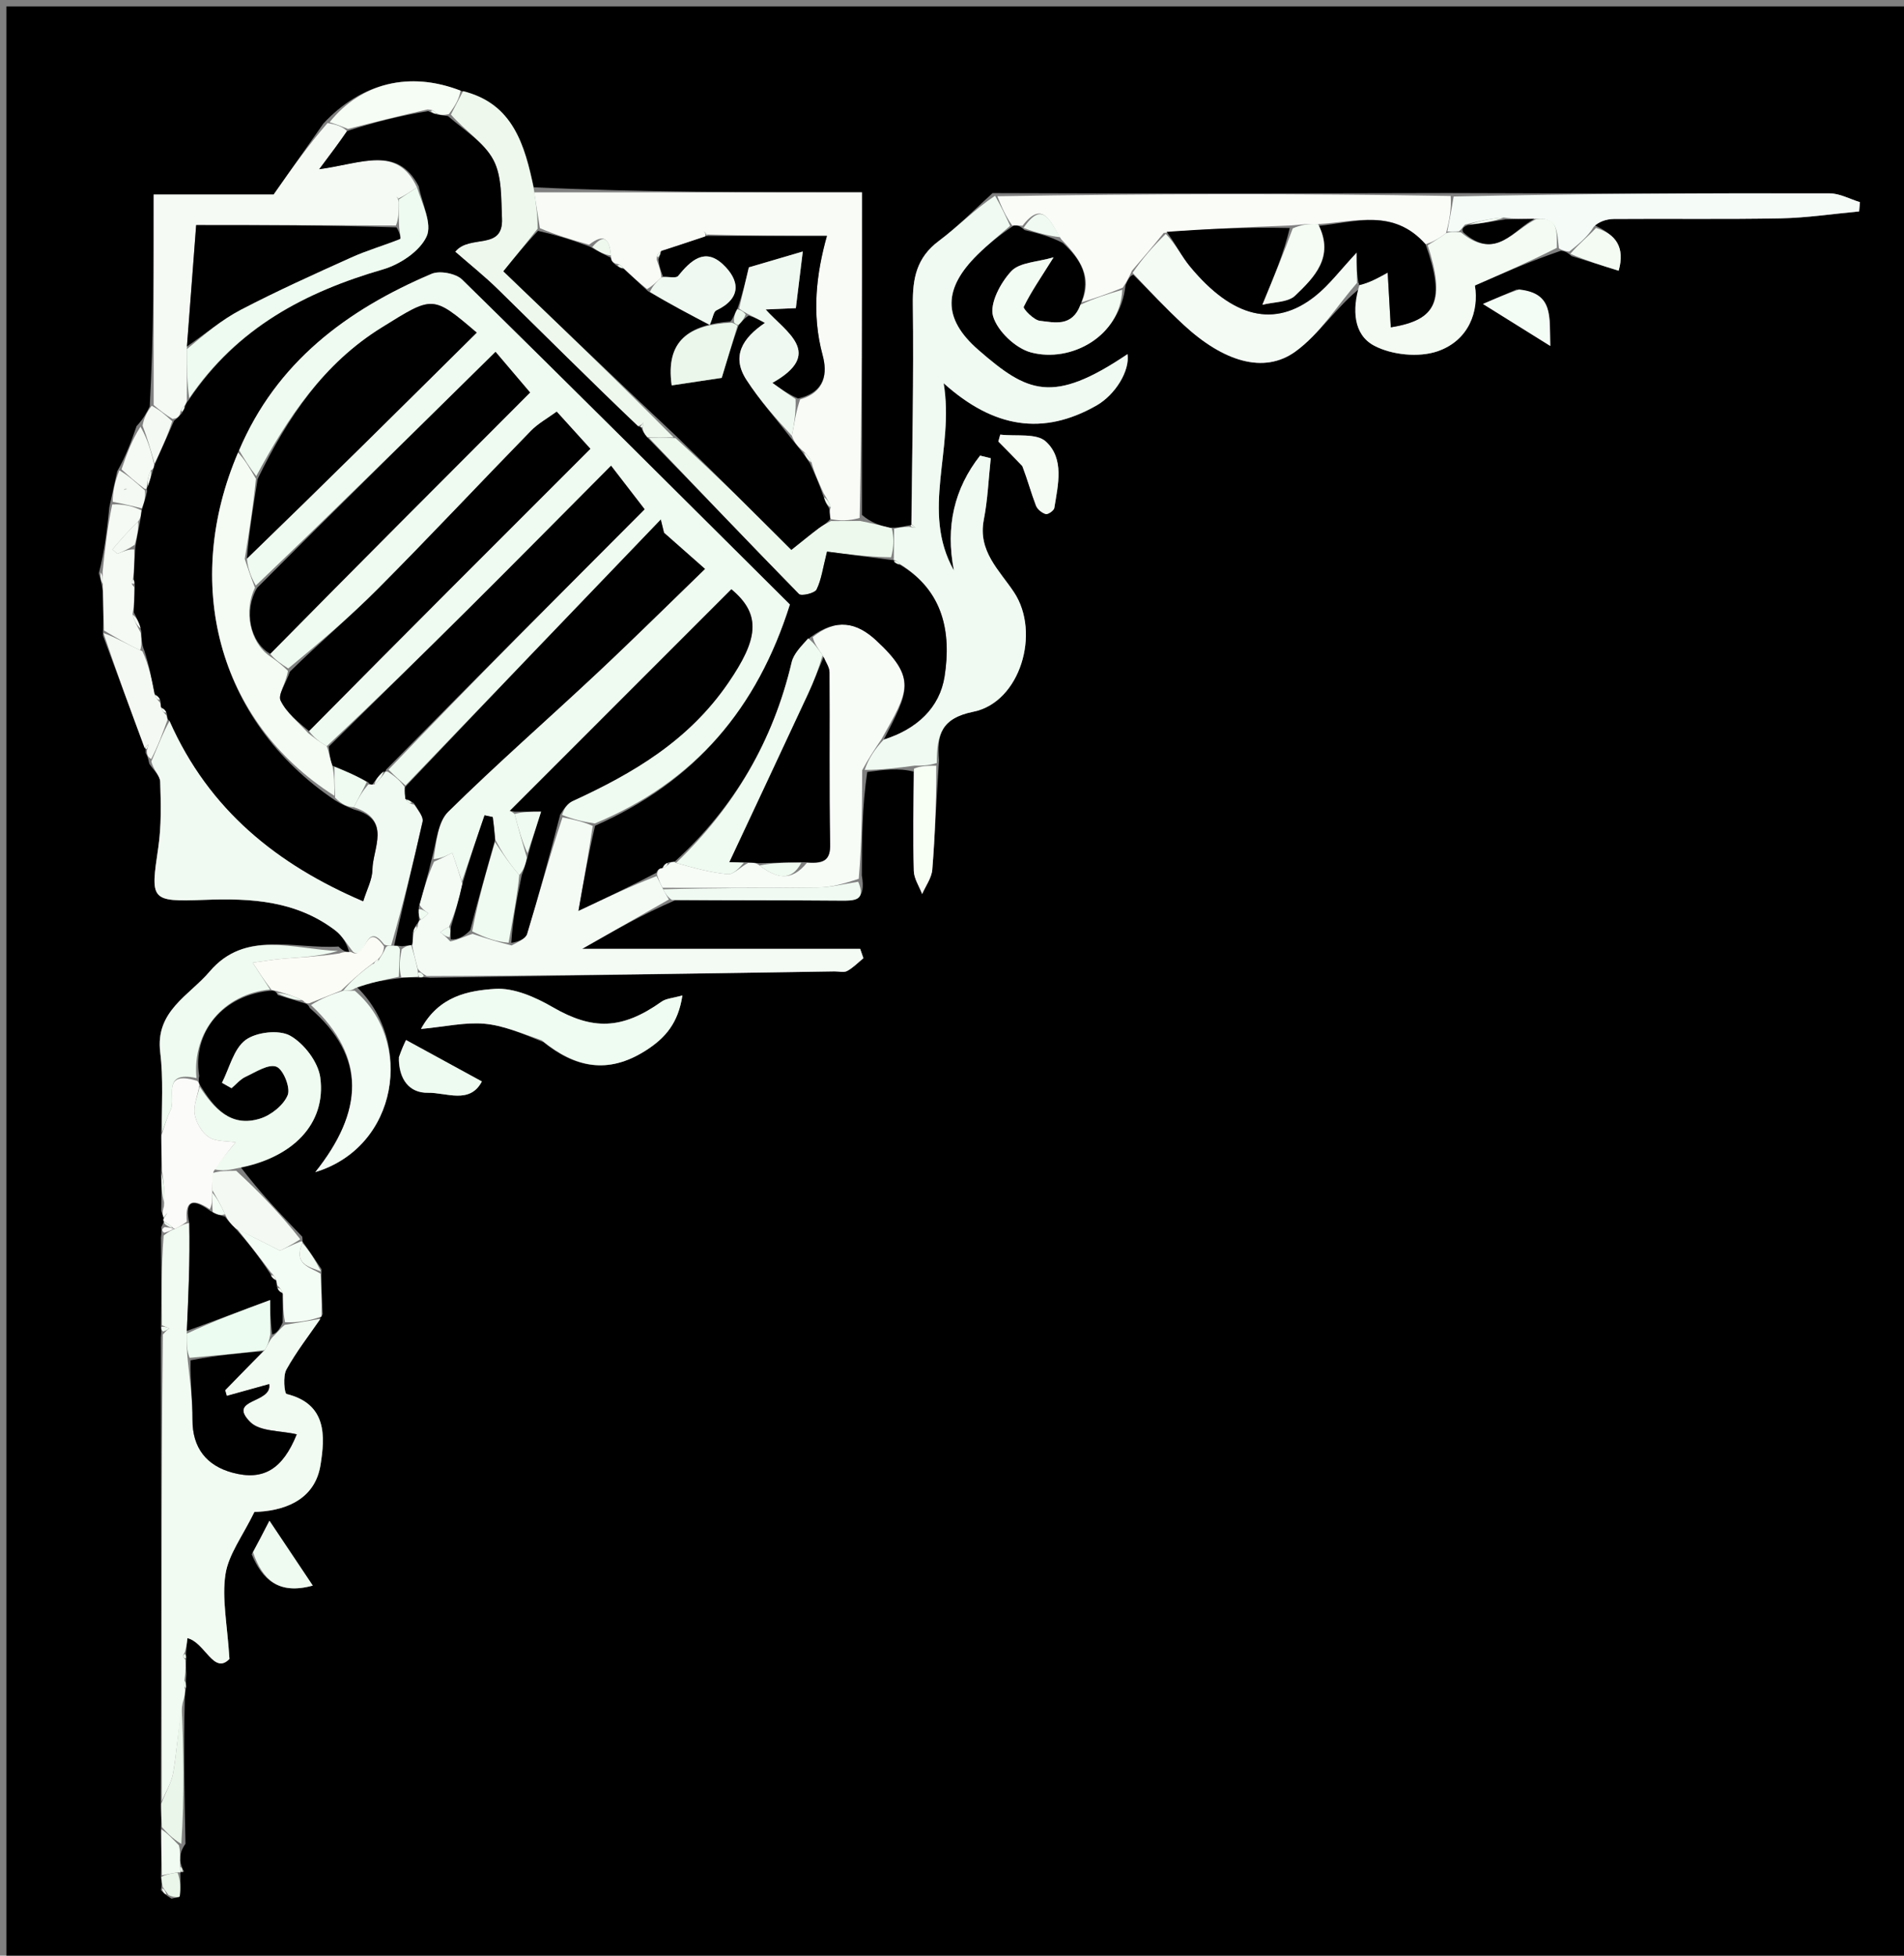 <svg version="1.1" id="Layer_1" xmlns="http://www.w3.org/2000/svg" xmlns:xlink="http://www.w3.org/1999/xlink" x="0px" y="0px"
	 width="100%" viewBox="0 0 296 304" enable-background="new 0 0 296 304" xml:space="preserve">
<rect x="0" y="0" width="296" height="304" fill="#808080" stroke="none"/>
<path fill="#000000" opacity="1" stroke="none" 
	d="
M297,107 
	C297,173.333 297,239.167 297,305 
	C198.333,305 99.667,305 1,305 
	C1,203.667 1,102.333 1,1 
	C99.667,1 198.333,1 297,1 
	C297,36.167 297,71.333 297,107 
M25.065,190.788 
	C25.106,191.058 25.147,191.327 25.023,192.442 
	C25.071,196.961 25.12,201.48 25.026,206.499 
	C25.072,206.667 25.118,206.834 25.015,207.928 
	C25.062,231.95 25.108,255.972 24.997,280.787 
	C25.051,281.86 25.105,282.933 25.017,284.738 
	C25.066,286.995 25.115,289.253 25.027,291.962 
	C25.118,292.418 25.21,292.875 25.027,293.836 
	C25.347,294.17 25.667,294.504 26.66,295.148 
	C27.107,295.022 27.921,294.939 27.942,294.762 
	C28.088,293.541 28.069,292.299 28.033,291.003 
	C28.033,291.003 28.062,291.092 28.613,290.938 
	C28.423,290.59 28.232,290.242 27.975,289.179 
	C28.008,288.463 28.04,287.747 28.833,286.6 
	C28.684,279.204 28.535,271.809 28.727,264.076 
	C28.743,263.61 28.759,263.143 28.97,262.138 
	C28.919,261.765 28.869,261.392 28.963,260.269 
	C28.917,259.511 28.87,258.752 28.966,257.505 
	C28.92,257.341 28.875,257.177 28.979,256.306 
	C29.037,255.676 29.095,255.046 29.132,254.641 
	C31.86,255.255 33.23,260.425 35.671,257.872 
	C35.339,252.503 34.474,248.498 35.052,244.715 
	C35.524,241.623 37.718,238.794 39.547,235.029 
	C38.931,235.056 39.552,235.037 40.171,235 
	C45.008,234.712 49.033,232.681 49.825,227.736 
	C50.531,223.331 50.893,218.249 44.55,216.686 
	C44.213,216.603 43.961,213.91 44.519,212.901 
	C46.047,210.133 48.027,207.615 50.157,204.294 
	C50.048,202.193 49.939,200.091 49.982,197.294 
	C49.006,195.835 48.03,194.375 47.024,192.974 
	C47.024,192.974 47.081,192.94 46.988,192.242 
	C43.707,188.827 40.426,185.411 37.272,181.233 
	C45.454,180.098 50.765,174.677 49.789,167.486 
	C49.462,165.083 47.274,162.219 45.124,161.003 
	C43.395,160.025 39.858,160.425 38.185,161.657 
	C36.33,163.023 35.68,166.027 34.506,168.317 
	C35.001,168.597 35.497,168.877 35.993,169.157 
	C36.715,168.553 37.352,167.768 38.176,167.385 
	C39.745,166.656 41.722,165.347 42.961,165.809 
	C44.032,166.207 45.19,169.079 44.73,170.221 
	C44.097,171.791 42.157,173.341 40.456,173.876 
	C35.906,175.308 33.268,172.312 30.972,168.447 
	C30.972,168.447 30.808,168.009 30.97,167.255 
	C29.851,160.424 34.709,154.503 42.448,153.968 
	C42.448,153.968 42.919,154.03 43.19,154.68 
	C44.464,155.062 45.737,155.444 47.444,155.98 
	C47.444,155.98 47.9,156.042 48.155,156.684 
	C57.035,164.321 56.508,172.801 49.021,182.2 
	C61.959,178.269 64.412,161.803 55.271,153.23 
	C57.514,152.767 59.758,152.304 62.743,151.992 
	C63.494,151.937 64.246,151.883 65.492,151.968 
	C65.657,151.923 65.821,151.877 66.913,151.992 
	C87.854,151.661 108.795,151.329 129.736,150.999 
	C130.401,150.988 131.188,151.215 131.703,150.935 
	C132.631,150.432 133.395,149.628 134.227,148.949 
	C134.06,148.465 133.893,147.98 133.726,147.495 
	C119.663,147.495 105.6,147.495 90.502,147.495 
	C95.771,144.496 99.878,142.159 104.914,139.962 
	C113.474,139.963 122.034,139.92 130.593,139.995 
	C132.783,140.014 134.687,140.094 133.98,136.071 
	C134.001,130.749 134.021,125.427 134.821,120 
	C137.273,119.672 139.724,119.344 142.016,119.939 
	C142.01,125.088 141.921,130.24 142.062,135.386 
	C142.094,136.592 142.906,137.776 143.359,138.97 
	C143.907,137.708 144.832,136.476 144.936,135.178 
	C145.369,129.798 145.554,124.397 145.979,118.171 
	C145.66,114.165 146.306,111.654 151.34,110.632 
	C158.599,109.156 161.8,98.37 157.655,92.088 
	C155.388,88.652 151.988,85.701 152.945,80.792 
	C153.557,77.654 153.682,74.422 154.026,71.232 
	C153.473,71.095 152.92,70.958 152.366,70.821 
	C148.348,75.944 146.961,81.859 148.299,88.683 
	C143.086,79.427 148.426,69.863 146.702,59.57 
	C154.476,66.548 162.141,67.77 170.448,63.042 
	C173.418,61.352 175.672,57.611 175.285,55.05 
	C163.607,62.926 159.732,61.03 152.111,54.405 
	C146.4,49.44 146.711,44.768 151.983,39.57 
	C153.583,37.993 155.35,36.586 157.679,35.006 
	C158.108,35.033 158.537,35.06 159.284,35.764 
	C161.177,36.216 163.07,36.668 165.228,37.768 
	C167.971,40.284 169.872,43.067 167.817,47.721 
	C166.641,50.872 163.918,50.115 161.664,49.869 
	C160.71,49.765 159.012,47.987 159.152,47.699 
	C160.275,45.388 161.757,43.252 163.797,39.998 
	C161.285,40.745 158.515,40.765 157.214,42.158 
	C155.546,43.943 153.815,47.196 154.386,49.153 
	C155.062,51.468 157.878,54.142 160.269,54.781 
	C166.501,56.448 174.153,52.277 174.98,44.321 
	C175.308,43.579 175.636,42.837 176.192,42.722 
	C178.779,45.304 181.291,47.967 183.968,50.453 
	C190.156,56.198 196.473,58.187 201.364,54.662 
	C205.184,51.909 207.845,47.549 211.7,44.598 
	C210.15,48.134 210.419,52.027 213.624,53.729 
	C216.361,55.182 220.564,55.605 223.475,54.607 
	C228.371,52.931 229.948,48.335 229.291,44.38 
	C233.938,42.348 237.971,40.584 242.645,38.985 
	C243.083,39.027 243.521,39.069 244.302,39.803 
	C246.684,40.543 249.066,41.283 251.641,42.083 
	C252.68,38.45 251.196,36.372 247.328,34.77 
	C248.515,34.515 249.701,34.048 250.89,34.039 
	C259.55,33.971 268.213,34.11 276.87,33.94 
	C280.927,33.86 284.972,33.24 289.023,32.865 
	C289.066,32.384 289.109,31.904 289.152,31.423 
	C287.582,30.948 286.014,30.063 284.443,30.06 
	C264.961,30.022 245.479,30.113 225.072,30.012 
	C201.717,30.065 178.362,30.118 154.311,30.019 
	C151.533,32.522 148.916,35.24 145.935,37.471 
	C142.502,40.041 141.861,43.265 141.912,47.304 
	C142.056,58.696 141.805,70.093 141.659,81.613 
	C141.659,81.613 141.528,81.649 140.884,81.752 
	C140.257,81.899 139.631,82.046 138.267,82.031 
	C136.879,81.676 135.491,81.322 134,80.039 
	C134,63.45 134,46.861 134,29.903 
	C116.625,29.903 99.831,29.903 82.982,29.114 
	C81.573,22.475 79.787,16.112 71.217,14.003 
	C63.703,11.046 56.115,12.899 50.267,19.212 
	C47.894,22.601 45.52,25.989 42.544,30.238 
	C37.194,30.238 30.665,30.238 23.888,30.238 
	C23.888,41.452 23.888,52.206 23.277,63.182 
	C22.813,64.104 22.348,65.025 21.224,66.255 
	C20.446,68.49 19.667,70.724 18.224,73.258 
	C17.87,74.839 17.515,76.42 17,78.827 
	C16.652,82.179 16.303,85.531 15.363,89.124 
	C15.561,89.786 15.759,90.449 15.991,91.972 
	C16.047,93.981 16.103,95.99 16.012,98.801 
	C18.17,104.633 20.329,110.465 22.617,116.354 
	C22.617,116.354 22.664,116.487 22.649,117.04 
	C22.824,117.359 22.998,117.679 23.217,118.726 
	C23.808,119.654 24.873,120.567 24.905,121.513 
	C25.017,124.913 25.101,128.372 24.61,131.722 
	C23.405,139.936 23.285,140.204 31.843,139.876 
	C39.149,139.595 46.109,140.039 52.144,144.642 
	C53.257,145.492 53.989,146.841 54.278,148.001 
	C53.867,147.967 53.456,147.933 52.62,147.135 
	C45.765,147.581 38.132,144.499 32.587,151.03 
	C29.418,154.762 24.119,157.166 24.909,163.565 
	C25.414,167.663 25.125,171.86 25.033,176.857 
	C25.085,178.573 25.138,180.289 25.025,182.727 
	C25.081,184.191 25.136,185.655 25.069,188.19 
	C25.184,188.531 25.299,188.871 25.437,189.292 
	C25.437,189.292 25.435,189.376 25.345,189.601 
	C25.345,189.601 25.441,189.824 25.484,189.964 
	C25.484,189.964 25.407,190.044 25.065,190.788 
M84.483,161.993 
	C89.438,165.99 94.501,167 100.279,163.37 
	C103.482,161.358 105.445,158.992 106.089,154.735 
	C104.587,155.165 103.554,155.203 102.85,155.703 
	C96.666,160.093 92.11,160.139 85.932,156.564 
	C83.248,155.011 79.911,153.528 76.981,153.716 
	C72.847,153.982 68.237,154.815 65.449,159.948 
	C69.266,159.585 72.317,158.875 75.285,159.132 
	C78.213,159.385 81.056,160.616 84.483,161.993 
M61.999,164.74 
	C62.024,167.782 63.626,169.921 66.543,169.867 
	C69.361,169.814 73.043,171.694 74.913,168.107 
	C70.762,165.84 66.913,163.738 63.124,161.669 
	C62.853,162.229 62.432,163.097 61.999,164.74 
M159.155,72.72 
	C159.772,74.684 160.315,76.677 161.052,78.595 
	C161.272,79.167 161.976,79.735 162.574,79.909 
	C162.917,80.009 163.842,79.369 163.906,78.967 
	C164.481,75.37 165.51,71.299 162.583,68.628 
	C161.118,67.29 157.917,67.853 155.501,67.557 
	C155.401,67.915 155.302,68.272 155.203,68.63 
	C156.36,69.796 157.517,70.961 159.155,72.72 
M39.125,241.609 
	C40.776,245.511 43.252,247.946 48.627,246.472 
	C46.336,243.045 44.243,239.914 41.889,236.393 
	C40.86,238.391 40.197,239.677 39.125,241.609 
M235.749,45.004 
	C234.161,45.69 232.573,46.376 230.545,47.251 
	C234.174,49.514 237.247,51.43 241.008,53.775 
	C240.854,49.275 241.604,45.563 235.749,45.004 
z"/>
<path fill="#F0FAF2" opacity="1" stroke="none" 
	d="
M142.175,119.016 
	C139.724,119.344 137.273,119.672 134.427,119.678 
	C135.037,117.869 136.04,116.381 137.411,114.943 
	C142.562,113.313 146.095,110 146.85,105.125 
	C147.907,98.301 146.66,91.854 139.859,87.647 
	C139.5,87.229 139.227,87.094 138.936,87.038 
	C138.964,87.022 138.938,87.081 138.956,86.673 
	C138.985,84.909 138.994,83.551 139.004,82.193 
	C139.631,82.046 140.257,81.899 141.321,81.89 
	C141.947,82.034 142.136,82.041 142.326,82.048 
	C142.12,81.861 141.914,81.675 141.709,81.488 
	C141.805,70.093 142.056,58.696 141.912,47.304 
	C141.861,43.265 142.502,40.041 145.935,37.471 
	C148.916,35.24 151.533,32.522 154.699,30.428 
	C155.738,32.259 156.389,33.68 157.041,35.102 
	C155.35,36.586 153.583,37.993 151.983,39.57 
	C146.711,44.768 146.4,49.44 152.111,54.405 
	C159.732,61.03 163.607,62.926 175.285,55.05 
	C175.672,57.611 173.418,61.352 170.448,63.042 
	C162.141,67.77 154.476,66.548 146.702,59.57 
	C148.426,69.863 143.086,79.427 148.299,88.683 
	C146.961,81.859 148.348,75.944 152.366,70.821 
	C152.92,70.958 153.473,71.095 154.026,71.232 
	C153.682,74.422 153.557,77.654 152.945,80.792 
	C151.988,85.701 155.388,88.652 157.655,92.088 
	C161.8,98.37 158.599,109.156 151.34,110.632 
	C146.306,111.654 145.66,114.165 145.629,118.61 
	C144.244,119.037 143.21,119.027 142.175,119.016 
z"/>
<path fill="#F2FBF2" opacity="1" stroke="none" 
	d="
M28.824,257.994 
	C28.87,258.752 28.917,259.511 28.704,260.898 
	C28.555,261.911 28.666,262.294 28.776,262.677 
	C28.759,263.143 28.743,263.61 28.405,264.681 
	C27.721,268.701 27.496,272.138 26.937,275.519 
	C26.681,277.067 25.769,278.506 25.155,279.994 
	C25.108,255.972 25.062,231.95 25.321,207.445 
	C25.866,206.808 26.105,206.654 26.345,206.499 
	C25.953,206.332 25.561,206.165 25.169,205.998 
	C25.12,201.48 25.071,196.961 25.442,192.053 
	C26.241,191.442 26.621,191.221 27.308,190.971 
	C28.092,190.593 28.567,190.243 29.423,190.114 
	C29.55,195.854 29.296,201.372 29.03,207.313 
	C29.029,208.866 29.038,209.995 29.199,211.51 
	C29.555,214.817 29.943,217.74 29.925,220.66 
	C29.898,225.09 32.133,227.835 36.135,228.918 
	C40.954,230.222 43.942,228.374 46.132,222.961 
	C43.617,222.363 40.42,222.559 38.915,221.058 
	C35.217,217.367 42.353,218.221 41.848,215.152 
	C39.597,215.778 37.425,216.383 35.254,216.988 
	C35.169,216.692 35.085,216.396 35,216.1 
	C36.968,214.082 38.936,212.063 41.168,209.862 
	C41.635,209.084 41.838,208.488 42.346,207.869 
	C43.068,207.22 43.483,206.593 44.276,205.939 
	C46.378,205.606 48.104,205.302 49.829,204.998 
	C48.027,207.615 46.047,210.133 44.519,212.901 
	C43.961,213.91 44.213,216.603 44.55,216.686 
	C50.893,218.249 50.531,223.331 49.825,227.736 
	C49.033,232.681 45.008,234.712 40.171,235 
	C39.552,235.037 38.931,235.056 39.547,235.029 
	C37.718,238.794 35.524,241.623 35.052,244.715 
	C34.474,248.498 35.339,252.503 35.671,257.872 
	C33.23,260.425 31.86,255.255 29.132,254.641 
	C29.095,255.046 29.037,255.676 28.762,256.753 
	C28.496,257.3 28.378,257.442 28.41,257.494 
	C28.52,257.678 28.682,257.83 28.824,257.994 
z"/>
<path fill="#F8FBF6" opacity="1" stroke="none" 
	d="
M83.037,29.903 
	C99.831,29.903 116.625,29.903 134,29.903 
	C134,46.861 134,63.45 133.64,80.512 
	C131.909,80.989 130.539,80.992 129.095,80.673 
	C128.983,79.911 128.944,79.472 129.141,78.881 
	C128.977,78.15 128.577,77.57 128.036,76.666 
	C127.236,74.905 126.577,73.468 126.157,71.861 
	C125.904,71.135 125.414,70.582 124.647,69.944 
	C123.901,69.269 123.431,68.679 123.112,67.74 
	C123.51,65.65 123.758,63.909 124.387,62.091 
	C128.372,60.941 128.618,57.924 127.89,55.233 
	C126.142,48.767 126.915,42.511 128.556,36.666 
	C122.3,36.666 116.148,36.666 109.9,36.449 
	C109.679,36.147 109.555,36.062 109.43,35.977 
	C109.609,36.211 109.788,36.444 109.571,36.815 
	C107.051,37.638 104.927,38.324 102.616,39.145 
	C102.206,39.51 102.075,39.782 102.11,40.412 
	C102.481,41.473 102.778,42.222 102.813,43.131 
	C101.999,43.875 101.447,44.46 100.59,44.934 
	C99.189,43.819 98.091,42.814 96.863,41.622 
	C96.516,41.202 96.249,41.065 95.692,40.965 
	C95.139,40.715 94.98,40.437 94.977,39.711 
	C94.73,37.117 93.925,36.218 91.584,38.038 
	C88.803,37.251 86.405,36.523 83.94,35.47 
	C83.594,33.399 83.316,31.651 83.037,29.903 
z"/>
<path fill="#F4FBF5" opacity="1" stroke="none" 
	d="
M103.984,139.821 
	C99.878,142.159 95.771,144.496 90.502,147.495 
	C105.6,147.495 119.663,147.495 133.726,147.495 
	C133.893,147.98 134.06,148.465 134.227,148.949 
	C133.395,149.628 132.631,150.432 131.703,150.935 
	C131.188,151.215 130.401,150.988 129.736,150.999 
	C108.795,151.329 87.854,151.661 66.331,151.724 
	C65.545,151.23 65.296,151.077 64.944,150.58 
	C64.57,149.089 64.255,148.015 64.073,146.878 
	C64.192,146.208 64.18,145.6 64.358,144.856 
	C64.778,144.491 64.916,144.215 64.989,143.665 
	C65.017,143.437 65.169,143.004 65.446,142.957 
	C66.013,142.592 66.303,142.274 66.593,141.956 
	C66.118,141.636 65.642,141.316 65.201,140.622 
	C65.88,138.166 66.525,136.085 67.478,133.943 
	C68.669,133.421 69.553,132.96 70.312,132.564 
	C70.904,134.315 71.359,135.659 71.891,137.387 
	C71.348,139.861 70.727,141.95 69.809,144.06 
	C69.158,144.362 68.804,144.644 68.449,144.925 
	C68.908,145.285 69.368,145.644 69.994,146.339 
	C71.164,146.118 72.167,145.561 73.477,145.166 
	C75.565,145.87 77.346,146.41 79.535,146.968 
	C80.629,146.386 81.713,145.907 81.938,145.167 
	C83.769,139.14 85.439,133.063 87.453,127.048 
	C89.2,127.409 90.652,127.723 92.15,128.387 
	C91.485,132.766 90.774,136.796 89.93,141.584 
	C94.508,139.428 98.24,137.67 102.081,136.183 
	C102.461,136.969 102.731,137.485 103.097,138.241 
	C103.457,138.928 103.72,139.375 103.984,139.821 
z"/>
<path fill="#F1FAF2" opacity="1" stroke="none" 
	d="
M54.897,147.96 
	C53.989,146.841 53.257,145.492 52.144,144.642 
	C46.109,140.039 39.149,139.595 31.843,139.876 
	C23.285,140.204 23.405,139.936 24.61,131.722 
	C25.101,128.372 25.017,124.913 24.905,121.513 
	C24.873,120.567 23.808,119.654 23.528,118.356 
	C24.57,115.961 25.302,113.937 26.366,112.061 
	C32.501,125.945 43.165,134.411 56.467,140.103 
	C57.031,138.266 57.869,136.744 57.894,135.209 
	C57.949,131.829 60.936,127.387 55.009,125.481 
	C55.691,124.062 56.366,122.981 57.252,121.939 
	C57.464,121.979 57.893,121.961 58.228,121.928 
	C59.024,121.233 59.484,120.569 59.959,119.933 
	C59.975,119.96 59.919,119.932 60.285,119.958 
	C61.445,120.688 62.24,121.393 62.943,122.378 
	C62.906,123.172 62.959,123.685 63.146,124.382 
	C63.505,124.784 63.772,124.919 64.422,125.107 
	C65.097,126.071 65.86,126.996 65.699,127.714 
	C64.256,134.153 62.649,140.556 60.814,146.98 
	C60.352,146.998 60.167,147.006 59.725,146.83 
	C56.729,142.854 56.979,149.467 54.897,147.96 
z"/>
<path fill="#FAFCF8" opacity="1" stroke="none" 
	d="
M157.36,35.054 
	C156.389,33.68 155.738,32.259 155.047,30.504 
	C178.362,30.118 201.717,30.065 225.527,30.464 
	C225.655,32.61 225.327,34.304 224.804,36.252 
	C223.724,37.043 222.84,37.581 221.624,37.974 
	C216.641,32.358 210.712,34.516 204.92,34.831 
	C203.514,34.741 202.234,34.929 200.492,35.057 
	C193.702,35.297 187.374,35.596 180.909,36.21 
	C179.17,38.383 177.567,40.239 175.964,42.095 
	C175.636,42.837 175.308,43.579 174.551,44.708 
	C172.134,45.729 170.147,46.363 168.159,46.997 
	C169.872,43.067 167.971,40.284 164.987,37.204 
	C163.258,34.489 162.135,30.979 158.966,35.087 
	C158.537,35.06 158.108,35.033 157.36,35.054 
z"/>
<path fill="#F5FAF4" opacity="1" stroke="none" 
	d="
M23.888,62.96 
	C23.888,52.206 23.888,41.452 23.888,30.238 
	C30.665,30.238 37.194,30.238 42.544,30.238 
	C45.52,25.989 47.894,22.601 50.924,19.124 
	C52.418,19.37 53.256,19.704 53.956,20.374 
	C52.714,22.182 51.612,23.655 49.63,26.301 
	C56.302,25.4 61.774,22.567 64.826,29.133 
	C63.703,29.87 62.852,30.434 61.947,30.864 
	C61.811,30.682 61.728,30.634 61.645,30.585 
	C61.763,30.724 61.881,30.863 61.999,31.412 
	C61.988,32.92 61.976,34.016 61.554,35.053 
	C50.781,34.994 40.418,34.994 30.497,34.994 
	C29.979,41.782 29.518,47.822 29.043,54.278 
	C29.054,57.141 29.08,59.589 29.049,62.284 
	C28.937,62.69 28.881,62.849 28.636,63.145 
	C28.219,63.513 28.084,63.788 27.986,64.346 
	C27.745,64.887 27.474,65.04 26.837,65.117 
	C25.668,64.448 24.778,63.704 23.888,62.96 
M26.581,62.516 
	C26.581,62.516 26.478,62.576 26.581,62.516 
z"/>
<path fill="#F7FCF7" opacity="1" stroke="none" 
	d="
M103.001,138.001 
	C102.731,137.485 102.461,136.969 102.136,135.941 
	C102.27,135.114 102.549,134.961 103.136,134.899 
	C103.637,134.676 103.849,134.458 104.228,134.089 
	C104.627,133.964 104.79,133.923 105.107,134.138 
	C107.884,134.928 110.489,135.655 113.137,135.887 
	C114.037,135.966 115.047,134.798 116.334,134.123 
	C117.106,134.091 117.549,134.135 118.091,134.537 
	C120.653,136.498 123.017,137.135 125.448,134.11 
	C127.997,134.282 129.109,133.843 129.057,131.22 
	C128.883,122.317 129.017,113.409 128.953,104.503 
	C128.947,103.706 128.36,102.914 127.885,101.856 
	C127.154,100.797 126.581,100.002 126.35,99.04 
	C130.077,96.016 133.224,96.779 136.204,99.536 
	C142.625,105.475 141.199,107.48 137.044,114.894 
	C136.04,116.381 135.037,117.869 134.037,119.731 
	C134.021,125.427 134.001,130.749 133.503,136.599 
	C131.094,137.416 129.164,137.932 127.228,137.955 
	C119.153,138.051 111.076,137.999 103.001,138.001 
z"/>
<path fill="#EEF8ED" opacity="1" stroke="none" 
	d="
M83.01,29.508 
	C83.316,31.651 83.594,33.399 83.575,35.562 
	C81.716,37.907 80.154,39.836 78.261,42.175 
	C87.103,50.668 96.126,59.333 104.72,67.999 
	C103.152,68.014 102.011,68.029 100.608,67.967 
	C100.133,67.431 99.921,66.971 99.879,66.376 
	C100.046,66.054 100.042,65.866 100.037,65.678 
	C99.857,65.886 99.676,66.095 99.151,66.245 
	C91.693,59.124 84.61,52.031 77.45,45.016 
	C75.313,42.923 72.96,41.049 70.767,39.129 
	C73.002,36.348 78.277,39.05 78.04,33.95 
	C77.897,30.888 78.058,27.457 76.724,24.902 
	C75.311,22.196 72.288,20.33 70.1,17.803 
	C70.819,16.394 71.407,15.279 71.995,14.165 
	C79.787,16.112 81.573,22.475 83.01,29.508 
z"/>
<path fill="#F5FCF8" opacity="1" stroke="none" 
	d="
M225,35.998 
	C225.327,34.304 225.655,32.61 225.99,30.543 
	C245.479,30.113 264.961,30.022 284.443,30.06 
	C286.014,30.063 287.582,30.948 289.152,31.423 
	C289.109,31.904 289.066,32.384 289.023,32.865 
	C284.972,33.24 280.927,33.86 276.87,33.94 
	C268.213,34.11 259.55,33.971 250.89,34.039 
	C249.701,34.048 248.515,34.515 247.778,35.237 
	C246.805,36.84 245.382,37.976 243.959,39.111 
	C243.521,39.069 243.083,39.027 242.353,38.607 
	C242.027,36.055 242.298,33.651 238.551,34.025 
	C236.825,34.037 235.431,34.068 233.796,33.813 
	C231.703,33.959 229.85,34.391 227.739,34.919 
	C227.365,35.328 227.25,35.642 226.779,35.969 
	C225.949,35.987 225.474,35.993 225,35.998 
z"/>
<path fill="#F4FBF5" opacity="1" stroke="none" 
	d="
M176.078,42.409 
	C177.567,40.239 179.17,38.383 181.232,36.358 
	C182.789,37.949 183.705,39.859 185.016,41.442 
	C191.625,49.422 198.153,51.016 204.43,46.051 
	C206.644,44.301 208.378,41.944 210.921,39.235 
	C210.921,41.432 210.921,42.73 210.959,44.007 
	C210.997,43.985 211.021,43.902 211.021,43.902 
	C207.845,47.549 205.184,51.909 201.364,54.662 
	C196.473,58.187 190.156,56.198 183.968,50.453 
	C181.291,47.967 178.779,45.304 176.078,42.409 
z"/>
<path fill="#F3FBF3" opacity="1" stroke="none" 
	d="
M238.884,34.044 
	C242.298,33.651 242.027,36.055 242.032,38.525 
	C237.971,40.584 233.938,42.348 229.291,44.38 
	C229.948,48.335 228.371,52.931 223.475,54.607 
	C220.564,55.605 216.361,55.182 213.624,53.729 
	C210.419,52.027 210.15,48.134 211.361,44.25 
	C211.021,43.902 210.997,43.985 211.301,44.313 
	C212.829,43.97 214.054,43.299 215.735,42.378 
	C215.923,45.693 216.07,48.275 216.218,50.879 
	C223.401,49.733 224.705,46.7 221.957,38.118 
	C222.84,37.581 223.724,37.043 224.804,36.252 
	C225.474,35.993 225.949,35.987 227.113,36.113 
	C232.514,40.633 235.359,35.627 238.884,34.044 
z"/>
<path fill="#EFFCF1" opacity="1" stroke="none" 
	d="
M84.21,161.706 
	C81.056,160.616 78.213,159.385 75.285,159.132 
	C72.317,158.875 69.266,159.585 65.449,159.948 
	C68.237,154.815 72.847,153.982 76.981,153.716 
	C79.911,153.528 83.248,155.011 85.932,156.564 
	C92.11,160.139 96.666,160.093 102.85,155.703 
	C103.554,155.203 104.587,155.165 106.089,154.735 
	C105.445,158.992 103.482,161.358 100.279,163.37 
	C94.501,167 89.438,165.99 84.21,161.706 
z"/>
<path fill="#EFFAF0" opacity="1" stroke="none" 
	d="
M31.031,168.912 
	C33.268,172.312 35.906,175.308 40.456,173.876 
	C42.157,173.341 44.097,171.791 44.73,170.221 
	C45.19,169.079 44.032,166.207 42.961,165.809 
	C41.722,165.347 39.745,166.656 38.176,167.385 
	C37.352,167.768 36.715,168.553 35.993,169.157 
	C35.497,168.877 35.001,168.597 34.506,168.317 
	C35.68,166.027 36.33,163.023 38.185,161.657 
	C39.858,160.425 43.395,160.025 45.124,161.003 
	C47.274,162.219 49.462,165.083 49.789,167.486 
	C50.765,174.677 45.454,180.098 36.795,181.617 
	C35.214,181.999 34.11,181.998 33.199,181.726 
	C34.472,180.162 35.551,178.867 36.63,177.573 
	C35.21,177.336 33.528,177.485 32.443,176.752 
	C31.363,176.023 30.471,174.475 30.254,173.161 
	C30.032,171.824 30.734,170.334 31.031,168.912 
z"/>
<path fill="#EEF9EE" opacity="1" stroke="none" 
	d="
M100.871,68.043 
	C102.011,68.029 103.152,68.014 105.03,68.111 
	C111.666,74.119 117.564,80.016 123.023,85.474 
	C124.69,84.15 125.985,83.082 127.326,82.075 
	C127.891,81.65 128.551,81.351 129.168,80.995 
	C130.539,80.992 131.909,80.989 133.691,80.976 
	C135.491,81.322 136.879,81.676 138.635,82.112 
	C138.994,83.551 138.985,84.909 138.538,86.631 
	C134.791,86.562 131.482,86.127 128.571,85.745 
	C127.922,88.293 127.706,90.102 126.944,91.641 
	C126.656,92.221 124.564,92.703 124.206,92.337 
	C116.35,84.315 108.623,76.167 100.871,68.043 
z"/>
<path fill="#EFFAF0" opacity="1" stroke="none" 
	d="
M41.999,153.812 
	C34.709,154.503 29.851,160.424 30.55,167.588 
	C25.041,166.36 27.392,170.713 26.537,172.486 
	C25.993,173.615 25.634,174.834 25.192,176.012 
	C25.125,171.86 25.414,167.663 24.909,163.565 
	C24.119,157.166 29.418,154.762 32.587,151.03 
	C38.132,144.499 45.765,147.581 52.552,147.825 
	C49.725,148.676 46.963,148.795 44.209,149.013 
	C42.561,149.144 40.925,149.429 39.283,149.645 
	C40.188,151.034 41.094,152.423 41.999,153.812 
z"/>
<path fill="#F2FBF4" opacity="1" stroke="none" 
	d="
M55.143,153.998 
	C64.412,161.803 61.959,178.269 49.021,182.2 
	C56.508,172.801 57.035,164.321 48.345,156.226 
	C50.024,155.178 51.511,154.589 53.357,154 
	C54.191,154 54.667,153.999 55.143,153.998 
z"/>
<path fill="#F3FCF3" opacity="1" stroke="none" 
	d="
M167.988,47.359 
	C170.147,46.363 172.134,45.729 174.469,45.044 
	C174.153,52.277 166.501,56.448 160.269,54.781 
	C157.878,54.142 155.062,51.468 154.386,49.153 
	C153.815,47.196 155.546,43.943 157.214,42.158 
	C158.515,40.765 161.285,40.745 163.797,39.998 
	C161.757,43.252 160.275,45.388 159.152,47.699 
	C159.012,47.987 160.71,49.765 161.664,49.869 
	C163.918,50.115 166.641,50.872 167.988,47.359 
z"/>
<path fill="#FBFCF9" opacity="1" stroke="none" 
	d="
M25.113,176.434 
	C25.634,174.834 25.993,173.615 26.537,172.486 
	C27.392,170.713 25.041,166.36 30.469,167.965 
	C30.808,168.009 30.972,168.447 31.002,168.679 
	C30.734,170.334 30.032,171.824 30.254,173.161 
	C30.471,174.475 31.363,176.023 32.443,176.752 
	C33.528,177.485 35.21,177.336 36.63,177.573 
	C35.551,178.867 34.472,180.162 33.197,182.102 
	C33.002,183.498 33.001,184.249 33,185.389 
	C32.987,186.557 32.975,187.336 32.617,187.963 
	C29.508,185.885 28.782,187.124 29.043,189.893 
	C28.567,190.243 28.092,190.593 27.308,190.971 
	C27,191 26.999,190.999 26.791,190.75 
	C26.202,190.275 25.822,190.049 25.441,189.824 
	C25.441,189.824 25.345,189.601 25.575,189.247 
	C25.879,188.772 25.955,188.651 26.03,188.53 
	C25.825,188.757 25.62,188.984 25.414,189.211 
	C25.299,188.871 25.184,188.531 25.478,187.547 
	C25.655,185.272 25.422,183.638 25.19,182.005 
	C25.138,180.289 25.085,178.573 25.113,176.434 
z"/>
<path fill="#F5FAF4" opacity="1" stroke="none" 
	d="
M16.159,97.999 
	C16.103,95.99 16.047,93.981 15.989,91.171 
	C15.976,89.873 15.966,89.378 15.955,88.882 
	C16.303,85.531 16.652,82.179 17.446,78.414 
	C19.281,78.341 20.671,78.68 22.018,79.351 
	C21.914,80.121 21.853,80.56 21.468,81.07 
	C19.918,82.564 18.691,83.986 17.465,85.409 
	C17.729,85.634 17.993,85.86 18.258,86.086 
	C19.105,85.724 19.952,85.362 20.878,85.413 
	C20.902,87.222 20.848,88.618 20.659,90.11 
	C20.341,90.538 20.432,90.798 20.876,91.29 
	C20.905,92.796 20.854,93.998 20.601,95.527 
	C20.865,96.57 21.33,97.285 21.878,98.367 
	C22.006,99.478 22.053,100.223 21.802,101.077 
	C19.723,100.123 17.941,99.061 16.159,97.999 
z"/>
<path fill="#F4FAF3" opacity="1" stroke="none" 
	d="
M16.086,98.4 
	C17.941,99.061 19.723,100.123 22.14,101.246 
	C23.196,103.502 23.618,105.696 24.106,108.112 
	C24.316,108.622 24.53,108.841 24.894,109.215 
	C24.972,109.44 25.03,109.914 25.101,110.132 
	C25.316,110.631 25.53,110.844 25.892,111.214 
	C25.973,111.439 26.034,111.914 26.034,111.914 
	C25.302,113.937 24.57,115.961 23.506,117.992 
	C22.998,117.679 22.824,117.359 22.841,116.642 
	C23.037,116.056 23.04,115.866 23.043,115.677 
	C22.858,115.884 22.673,116.09 22.487,116.297 
	C20.329,110.465 18.17,104.633 16.086,98.4 
z"/>
<path fill="#FBFCF6" opacity="1" stroke="none" 
	d="
M52.999,154 
	C51.511,154.589 50.024,155.178 48.218,155.905 
	C47.9,156.042 47.444,155.98 47.141,155.556 
	C45.531,154.765 44.225,154.398 42.919,154.03 
	C42.919,154.03 42.448,153.968 42.224,153.89 
	C41.094,152.423 40.188,151.034 39.283,149.645 
	C40.925,149.429 42.561,149.144 44.209,149.013 
	C46.963,148.795 49.725,148.676 52.764,148.207 
	C53.456,147.933 53.867,147.967 54.587,147.981 
	C56.979,149.467 56.729,142.854 59.708,147.125 
	C59.632,148.068 59.316,148.533 58.78,149.105 
	C58.288,149.411 58.097,149.67 57.613,149.999 
	C55.824,151.338 54.412,152.669 52.999,154 
z"/>
<path fill="#F4FAF3" opacity="1" stroke="none" 
	d="
M33.001,184.999 
	C33.001,184.249 33.002,183.498 33.004,182.372 
	C34.11,181.998 35.214,181.999 36.731,181.998 
	C40.426,185.411 43.707,188.827 46.683,192.641 
	C45.129,193.638 43.881,194.236 43.524,194.407 
	C40.805,193.032 38.841,192.037 36.603,190.957 
	C35.875,190.281 35.419,189.691 34.971,188.746 
	C34.319,187.26 33.66,186.13 33.001,184.999 
z"/>
<path fill="#F6FDF4" opacity="1" stroke="none" 
	d="
M71.606,14.084 
	C71.407,15.279 70.819,16.394 69.771,17.749 
	C68.871,17.932 68.433,17.875 67.859,17.629 
	C67.498,17.209 67.224,17.075 66.477,17.018 
	C62.066,18.012 58.08,19.025 54.094,20.038 
	C53.256,19.704 52.418,19.37 51.242,19 
	C56.115,12.899 63.703,11.046 71.606,14.084 
z"/>
<path fill="#F4FDF5" opacity="1" stroke="none" 
	d="
M36.876,191.043 
	C38.841,192.037 40.805,193.032 43.524,194.407 
	C43.881,194.236 45.129,193.638 46.729,192.99 
	C47.081,192.94 47.024,192.974 47.004,193.26 
	C45.564,196.545 48.18,196.958 49.83,197.99 
	C49.939,200.091 50.048,202.193 49.993,204.646 
	C48.104,205.302 46.378,205.606 44.32,205.535 
	C43.979,203.806 43.971,202.453 43.895,200.88 
	C43.685,200.374 43.471,200.159 43.105,199.789 
	C43.023,199.567 42.964,199.095 42.895,198.874 
	C42.679,198.37 42.463,198.156 42.041,197.694 
	C40.228,195.266 38.552,193.155 36.876,191.043 
M49.581,200.516 
	C49.581,200.516 49.478,200.576 49.581,200.516 
z"/>
<path fill="#EEFBF0" opacity="1" stroke="none" 
	d="
M62.005,164.353 
	C62.432,163.097 62.853,162.229 63.124,161.669 
	C66.913,163.738 70.762,165.84 74.913,168.107 
	C73.043,171.694 69.361,169.814 66.543,169.867 
	C63.626,169.921 62.024,167.782 62.005,164.353 
z"/>
<path fill="#F0FAF2" opacity="1" stroke="none" 
	d="
M103.097,138.241 
	C111.076,137.999 119.153,138.051 127.228,137.955 
	C129.164,137.932 131.094,137.416 133.429,137.061 
	C134.687,140.094 132.783,140.014 130.593,139.995 
	C122.034,139.92 113.474,139.963 104.449,139.891 
	C103.72,139.375 103.457,138.928 103.097,138.241 
z"/>
<path fill="#F4FCF3" opacity="1" stroke="none" 
	d="
M158.915,72.424 
	C157.517,70.961 156.36,69.796 155.203,68.63 
	C155.302,68.272 155.401,67.915 155.501,67.557 
	C157.917,67.853 161.118,67.29 162.583,68.628 
	C165.51,71.299 164.481,75.37 163.906,78.967 
	C163.842,79.369 162.917,80.009 162.574,79.909 
	C161.976,79.735 161.272,79.167 161.052,78.595 
	C160.315,76.677 159.772,74.684 158.915,72.424 
z"/>
<path fill="#F7FFF5" opacity="1" stroke="none" 
	d="
M142.096,119.477 
	C143.21,119.027 144.244,119.037 145.554,119.026 
	C145.554,124.397 145.369,129.798 144.936,135.178 
	C144.832,136.476 143.907,137.708 143.359,138.97 
	C142.906,137.776 142.094,136.592 142.062,135.386 
	C141.921,130.24 142.01,125.088 142.096,119.477 
z"/>
<path fill="#EFFAF0" opacity="1" stroke="none" 
	d="
M39.33,241.287 
	C40.197,239.677 40.86,238.391 41.889,236.393 
	C44.243,239.914 46.336,243.045 48.627,246.472 
	C43.252,247.946 40.776,245.511 39.33,241.287 
z"/>
<path fill="#EAF6E9" opacity="1" stroke="none" 
	d="
M25.076,280.391 
	C25.769,278.506 26.681,277.067 26.937,275.519 
	C27.496,272.138 27.721,268.701 28.234,264.85 
	C28.535,271.809 28.684,279.204 28.191,286.626 
	C26.753,285.77 25.956,284.888 25.159,284.006 
	C25.105,282.933 25.051,281.86 25.076,280.391 
z"/>
<path fill="#F4FDF5" opacity="1" stroke="none" 
	d="
M236.156,45.004 
	C241.604,45.563 240.854,49.275 241.008,53.775 
	C237.247,51.43 234.174,49.514 230.545,47.251 
	C232.573,46.376 234.161,45.69 236.156,45.004 
z"/>
<path fill="#F3FBF3" opacity="1" stroke="none" 
	d="
M244.13,39.457 
	C245.382,37.976 246.805,36.84 248.123,35.435 
	C251.196,36.372 252.68,38.45 251.641,42.083 
	C249.066,41.283 246.684,40.543 244.13,39.457 
z"/>
<path fill="#EFFAF0" opacity="1" stroke="none" 
	d="
M59,148.998 
	C59.316,148.533 59.632,148.068 59.966,147.308 
	C60.167,147.006 60.352,146.998 61.009,147.001 
	C61.751,146.975 62.004,147.026 62.181,147.628 
	C62.082,149.342 62.041,150.592 62.001,151.841 
	C59.758,152.304 57.514,152.767 55.207,153.614 
	C54.667,153.999 54.191,154 53.357,154 
	C54.412,152.669 55.824,151.338 57.833,149.892 
	C58.703,149.577 58.893,149.318 59,148.998 
z"/>
<path fill="#F5FAF4" opacity="1" stroke="none" 
	d="
M18.888,72.959 
	C19.667,70.724 20.446,68.49 21.839,66.328 
	C22.979,68.292 23.503,70.183 23.998,72.312 
	C23.969,72.549 23.806,72.999 23.444,73.11 
	C22.989,74.082 22.897,74.943 22.794,75.868 
	C22.782,75.932 22.801,76.062 22.451,75.96 
	C21.03,74.892 19.959,73.925 18.888,72.959 
z"/>
<path fill="#F4FAF3" opacity="1" stroke="none" 
	d="
M24.028,72.074 
	C23.503,70.183 22.979,68.292 22.169,66.174 
	C22.348,65.025 22.813,64.104 23.583,63.071 
	C24.778,63.704 25.668,64.448 26.776,65.485 
	C26.005,67.876 25.016,69.975 24.028,72.074 
z"/>
<path fill="#F4FAF3" opacity="1" stroke="none" 
	d="
M18.556,73.109 
	C19.959,73.925 21.03,74.892 22.529,76.237 
	C22.658,77.417 22.36,78.218 22.061,79.02 
	C20.671,78.68 19.281,78.341 17.526,78.001 
	C17.515,76.42 17.87,74.839 18.556,73.109 
M19.255,76.168 
	C19.415,76.115 19.576,76.062 19.736,76.009 
	C19.575,75.958 19.413,75.906 19.255,76.168 
z"/>
<path fill="#F2FBF2" opacity="1" stroke="none" 
	d="
M25.088,284.372 
	C25.956,284.888 26.753,285.77 27.811,286.841 
	C28.04,287.747 28.008,288.463 27.996,289.836 
	C28.032,290.693 28.047,290.892 28.062,291.092 
	C28.062,291.092 28.033,291.003 27.57,291.05 
	C26.46,291.234 25.812,291.372 25.164,291.51 
	C25.115,289.253 25.066,286.995 25.088,284.372 
z"/>
<path fill="#F0FAF2" opacity="1" stroke="none" 
	d="
M159.125,35.426 
	C162.135,30.979 163.258,34.489 164.854,36.88 
	C163.07,36.668 161.177,36.216 159.125,35.426 
z"/>
<path fill="#F1FAF2" opacity="1" stroke="none" 
	d="
M62.372,151.917 
	C62.041,150.592 62.082,149.342 62.458,147.552 
	C63.176,146.988 63.558,146.964 63.94,146.941 
	C64.255,148.015 64.57,149.089 64.942,150.788 
	C64.999,151.413 64.998,151.828 64.998,151.828 
	C64.246,151.883 63.494,151.937 62.372,151.917 
z"/>
<path fill="#F2FBF2" opacity="1" stroke="none" 
	d="
M49.906,197.642 
	C48.18,196.958 45.564,196.545 47.019,193.231 
	C48.03,194.375 49.006,195.835 49.906,197.642 
z"/>
<path fill="#EAF6E9" opacity="1" stroke="none" 
	d="
M25.095,291.736 
	C25.812,291.372 26.46,291.234 27.605,291.081 
	C28.069,292.299 28.088,293.541 27.942,294.762 
	C27.921,294.939 27.107,295.022 26.214,294.588 
	C25.613,293.796 25.457,293.564 25.302,293.331 
	C25.21,292.875 25.118,292.418 25.095,291.736 
z"/>
<path fill="#EFFAF0" opacity="1" stroke="none" 
	d="
M25.107,182.366 
	C25.422,183.638 25.655,185.272 25.54,187.012 
	C25.136,185.655 25.081,184.191 25.107,182.366 
z"/>
<path fill="#EFFAF0" opacity="1" stroke="none" 
	d="
M43.054,154.355 
	C44.225,154.398 45.531,154.765 46.924,155.48 
	C45.737,155.444 44.464,155.062 43.054,154.355 
z"/>
<path fill="#EFFAF0" opacity="1" stroke="none" 
	d="
M25.097,206.249 
	C25.561,206.165 25.953,206.332 26.345,206.499 
	C26.105,206.654 25.866,206.808 25.395,206.982 
	C25.118,206.834 25.072,206.667 25.097,206.249 
z"/>
<path fill="#F4FAF3" opacity="1" stroke="none" 
	d="
M15.659,89.003 
	C15.966,89.378 15.976,89.873 15.972,90.74 
	C15.759,90.449 15.561,89.786 15.659,89.003 
z"/>
<path fill="#FBFCF9" opacity="1" stroke="none" 
	d="
M27,191 
	C26.621,191.221 26.241,191.442 25.525,191.63 
	C25.147,191.327 25.106,191.058 25.587,190.747 
	C26.405,190.804 26.702,190.902 26.999,190.999 
	C26.999,190.999 27,191 27,191 
z"/>
<path fill="#EAF6E9" opacity="1" stroke="none" 
	d="
M28.895,257.749 
	C28.682,257.83 28.52,257.678 28.41,257.494 
	C28.378,257.442 28.496,257.3 28.687,257.107 
	C28.875,257.177 28.92,257.341 28.895,257.749 
z"/>
<path fill="#EAF6E9" opacity="1" stroke="none" 
	d="
M28.873,262.407 
	C28.666,262.294 28.555,261.911 28.632,261.273 
	C28.869,261.392 28.919,261.765 28.873,262.407 
z"/>
<path fill="#EAF6E9" opacity="1" stroke="none" 
	d="
M28.338,291.015 
	C28.047,290.892 28.032,290.693 28.029,290.194 
	C28.232,290.242 28.423,290.59 28.338,291.015 
z"/>
<path fill="#F2FBF2" opacity="1" stroke="none" 
	d="
M25.165,293.583 
	C25.457,293.564 25.613,293.796 25.877,294.433 
	C25.667,294.504 25.347,294.17 25.165,293.583 
z"/>
<path fill="#EFFAF0" opacity="1" stroke="none" 
	d="
M26.791,190.75 
	C26.702,190.902 26.405,190.804 25.757,190.375 
	C25.407,190.044 25.484,189.964 25.462,189.894 
	C25.822,190.049 26.202,190.275 26.791,190.75 
z"/>
<path fill="#EFFAF0" opacity="1" stroke="none" 
	d="
M65.245,151.898 
	C64.998,151.828 64.999,151.413 65,151.205 
	C65.296,151.077 65.545,151.23 65.868,151.644 
	C65.821,151.877 65.657,151.923 65.245,151.898 
z"/>
<path fill="#EFFAF0" opacity="1" stroke="none" 
	d="
M25.426,189.252 
	C25.62,188.984 25.825,188.757 26.03,188.53 
	C25.955,188.651 25.879,188.772 25.619,189.134 
	C25.435,189.376 25.437,189.292 25.426,189.252 
z"/>
<path fill="#000000" opacity="1" stroke="none" 
	d="
M22.018,79.351 
	C22.36,78.218 22.658,77.417 22.879,76.339 
	C22.801,76.062 22.782,75.932 22.967,75.596 
	C23.37,74.507 23.588,73.753 23.806,72.999 
	C23.806,72.999 23.969,72.549 23.998,72.312 
	C25.016,69.975 26.005,67.876 27.056,65.409 
	C27.474,65.04 27.745,64.887 28.241,64.258 
	C28.644,63.626 28.734,63.317 28.825,63.008 
	C28.881,62.849 28.937,62.69 29.364,62.148 
	C36.881,50.936 47.454,45.383 59.556,41.869 
	C62.168,41.11 65.253,39.061 66.315,36.77 
	C67.237,34.782 65.603,31.609 65.098,28.96 
	C61.774,22.567 56.302,25.4 49.63,26.301 
	C51.612,23.655 52.714,22.182 53.956,20.374 
	C58.08,19.025 62.066,18.012 66.558,17.278 
	C67.374,17.644 67.684,17.731 67.995,17.818 
	C68.433,17.875 68.871,17.932 69.639,18.044 
	C72.288,20.33 75.311,22.196 76.724,24.902 
	C78.058,27.457 77.897,30.888 78.04,33.95 
	C78.277,39.05 73.002,36.348 70.767,39.129 
	C72.96,41.049 75.313,42.923 77.45,45.016 
	C84.61,52.031 91.693,59.124 99.219,66.281 
	C99.633,66.375 99.708,66.51 99.708,66.51 
	C99.921,66.971 100.133,67.431 100.608,67.967 
	C108.623,76.167 116.35,84.315 124.206,92.337 
	C124.564,92.703 126.656,92.221 126.944,91.641 
	C127.706,90.102 127.922,88.293 128.571,85.745 
	C131.482,86.127 134.791,86.562 138.519,87.038 
	C138.938,87.081 138.964,87.022 139.018,87.292 
	C139.379,87.654 139.685,87.745 139.992,87.836 
	C146.66,91.854 147.907,98.301 146.85,105.125 
	C146.095,110 142.562,113.313 137.411,114.943 
	C141.199,107.48 142.625,105.475 136.204,99.536 
	C133.224,96.779 130.077,96.016 125.987,99.061 
	C124.525,100.482 123.385,101.626 123.07,102.964 
	C120.202,115.15 114.184,125.447 104.952,133.882 
	C104.79,133.923 104.627,133.964 103.961,134.041 
	C103.277,134.375 103.097,134.673 102.917,134.971 
	C102.549,134.961 102.27,135.114 102.026,135.671 
	C98.24,137.67 94.508,139.428 89.93,141.584 
	C90.774,136.796 91.485,132.766 92.517,128.356 
	C108.091,121.52 117.72,110.069 122.798,93.967 
	C105.947,77.208 88.976,60.264 71.858,43.471 
	C70.872,42.504 68.369,42.026 67.101,42.565 
	C53.925,48.162 42.967,56.301 37.007,70.358 
	C28.425,90.415 33.628,111.998 52.08,124.399 
	C53.133,125.069 54.068,125.444 55.003,125.818 
	C60.936,127.387 57.949,131.829 57.894,135.209 
	C57.869,136.744 57.031,138.266 56.467,140.103 
	C43.165,134.411 32.501,125.945 26.366,112.061 
	C26.034,111.914 25.973,111.439 25.944,110.95 
	C25.62,110.278 25.325,110.096 25.03,109.914 
	C25.03,109.914 24.972,109.44 24.947,108.949 
	C24.627,108.269 24.333,108.079 24.039,107.89 
	C23.618,105.696 23.196,103.502 22.437,101.139 
	C22.053,100.223 22.006,99.478 21.954,98.054 
	C21.568,96.652 21.186,95.926 20.804,95.2 
	C20.854,93.998 20.905,92.796 20.951,91.046 
	C20.895,90.338 20.844,90.176 20.794,90.014 
	C20.848,88.618 20.902,87.222 21.032,85.083 
	C21.336,83.225 21.564,82.112 21.791,80.999 
	C21.853,80.56 21.914,80.121 22.018,79.351 
z"/>
<path fill="#EEF9EE" opacity="1" stroke="none" 
	d="
M139.859,87.647 
	C139.685,87.745 139.379,87.654 138.99,87.308 
	C139.227,87.094 139.5,87.229 139.859,87.647 
z"/>
<path fill="#EEF9EE" opacity="1" stroke="none" 
	d="
M141.684,81.551 
	C141.914,81.675 142.12,81.861 142.326,82.048 
	C142.136,82.041 141.947,82.034 141.643,81.838 
	C141.528,81.649 141.659,81.613 141.684,81.551 
z"/>
<path fill="#000000" opacity="1" stroke="none" 
	d="
M40.903,210.044 
	C38.936,212.063 36.968,214.082 35,216.1 
	C35.085,216.396 35.169,216.692 35.254,216.988 
	C37.425,216.383 39.597,215.778 41.848,215.152 
	C42.353,218.221 35.217,217.367 38.915,221.058 
	C40.42,222.559 43.617,222.363 46.132,222.961 
	C43.942,228.374 40.954,230.222 36.135,228.918 
	C32.133,227.835 29.898,225.09 29.925,220.66 
	C29.943,217.74 29.555,214.817 29.627,211.454 
	C33.571,210.69 37.237,210.367 40.903,210.044 
z"/>
<path fill="#000000" opacity="1" stroke="none" 
	d="
M36.603,190.957 
	C38.552,193.155 40.228,195.266 41.992,197.96 
	C42.375,198.726 42.67,198.911 42.964,199.095 
	C42.964,199.095 43.023,199.567 43.055,200.053 
	C43.379,200.726 43.671,200.913 43.963,201.101 
	C43.971,202.453 43.979,203.806 43.943,205.563 
	C43.483,206.593 43.068,207.22 42.323,207.441 
	C41.995,205.046 41.995,203.056 41.995,202.087 
	C37.403,203.79 33.222,205.34 29.042,206.89 
	C29.296,201.372 29.55,195.854 29.423,190.114 
	C28.782,187.124 29.508,185.885 32.724,188.254 
	C33.772,188.832 34.368,188.967 34.964,189.102 
	C35.419,189.691 35.875,190.281 36.603,190.957 
z"/>
<path fill="#EDFCF0" opacity="1" stroke="none" 
	d="
M29.03,207.313 
	C33.222,205.34 37.403,203.79 41.995,202.087 
	C41.995,203.056 41.995,205.046 42.018,207.463 
	C41.838,208.488 41.635,209.084 41.168,209.862 
	C37.237,210.367 33.571,210.69 29.477,211.068 
	C29.038,209.995 29.029,208.866 29.03,207.313 
z"/>
<path fill="#000000" opacity="1" stroke="none" 
	d="
M129.095,80.673 
	C128.551,81.351 127.891,81.65 127.326,82.075 
	C125.985,83.082 124.69,84.15 123.023,85.474 
	C117.564,80.016 111.666,74.119 105.458,68.11 
	C96.126,59.333 87.103,50.668 78.261,42.175 
	C80.154,39.836 81.716,37.907 83.642,35.886 
	C86.405,36.523 88.803,37.251 91.694,38.34 
	C93.115,39.158 94.044,39.615 94.973,40.073 
	C94.98,40.437 95.139,40.715 95.759,41.227 
	C96.376,41.636 96.685,41.723 96.993,41.809 
	C98.091,42.814 99.189,43.819 100.736,45.267 
	C104.191,47.285 107.197,48.86 110.346,50.511 
	C110.846,49.34 110.936,48.454 111.353,48.255 
	C115.351,46.351 114.998,43.541 112.387,41.094 
	C109.557,38.441 107.357,40.515 105.412,42.909 
	C105.092,43.303 103.876,42.969 103.075,42.972 
	C102.778,42.222 102.481,41.473 102.367,40.328 
	C102.635,39.625 102.718,39.317 102.802,39.009 
	C104.927,38.324 107.051,37.638 109.555,36.786 
	C109.933,36.62 109.996,36.666 109.996,36.666 
	C116.148,36.666 122.3,36.666 128.556,36.666 
	C126.915,42.511 126.142,48.767 127.89,55.233 
	C128.618,57.924 128.372,60.941 124.063,61.95 
	C122.285,61.113 121.212,60.339 120.075,59.518 
	C128.2,54.942 122.202,51.65 119.03,48.106 
	C120.994,48.019 122.406,47.957 123.724,47.899 
	C124.119,44.677 124.461,41.886 124.802,39.098 
	C121.79,39.983 119.068,40.782 116.419,41.56 
	C115.928,43.633 115.416,45.799 114.614,48.07 
	C114.199,48.766 114.073,49.356 113.54,49.983 
	C107.193,50.465 103.424,52.896 104.424,59.906 
	C107.182,59.492 109.973,59.073 112.202,58.738 
	C113.093,55.792 113.874,53.21 114.865,50.464 
	C115.396,49.898 115.716,49.496 116.393,49.056 
	C117.421,49.381 118.092,49.744 118.923,50.193 
	C115.448,52.544 113.662,55.356 116.036,59.029 
	C118.094,62.211 120.634,65.081 122.961,68.088 
	C123.431,68.679 123.901,69.269 124.692,70.251 
	C125.315,71.105 125.617,71.568 125.919,72.032 
	C126.577,73.468 127.236,74.905 127.961,76.974 
	C128.32,78.083 128.613,78.558 128.906,79.034 
	C128.944,79.472 128.983,79.911 129.095,80.673 
z"/>
<path fill="#F0F9F1" opacity="1" stroke="none" 
	d="
M114.903,47.965 
	C115.416,45.799 115.928,43.633 116.419,41.56 
	C119.068,40.782 121.79,39.983 124.802,39.098 
	C124.461,41.886 124.119,44.677 123.724,47.899 
	C122.406,47.957 120.994,48.019 119.03,48.106 
	C122.202,51.65 128.2,54.942 120.075,59.518 
	C121.212,60.339 122.285,61.113 123.681,62.027 
	C123.758,63.909 123.51,65.65 123.112,67.74 
	C120.634,65.081 118.094,62.211 116.036,59.029 
	C113.662,55.356 115.448,52.544 118.923,50.193 
	C118.092,49.744 117.421,49.381 116.267,48.812 
	C115.49,48.392 115.196,48.179 114.903,47.965 
z"/>
<path fill="#EFF9F1" opacity="1" stroke="none" 
	d="
M102.813,43.131 
	C103.876,42.969 105.092,43.303 105.412,42.909 
	C107.357,40.515 109.557,38.441 112.387,41.094 
	C114.998,43.541 115.351,46.351 111.353,48.255 
	C110.936,48.454 110.846,49.34 110.346,50.511 
	C107.197,48.86 104.191,47.285 101.04,45.377 
	C101.447,44.46 101.999,43.875 102.813,43.131 
z"/>
<path fill="#EEF8ED" opacity="1" stroke="none" 
	d="
M94.977,39.711 
	C94.044,39.615 93.115,39.158 92.076,38.399 
	C93.925,36.218 94.73,37.117 94.977,39.711 
z"/>
<path fill="#EEF9EE" opacity="1" stroke="none" 
	d="
M129.141,78.881 
	C128.613,78.558 128.32,78.083 128.102,77.299 
	C128.577,77.57 128.977,78.15 129.141,78.881 
z"/>
<path fill="#F0F9F1" opacity="1" stroke="none" 
	d="
M126.157,71.861 
	C125.617,71.568 125.315,71.105 124.969,70.335 
	C125.414,70.582 125.904,71.135 126.157,71.861 
z"/>
<path fill="#EFF9F1" opacity="1" stroke="none" 
	d="
M102.616,39.145 
	C102.718,39.317 102.635,39.625 102.294,40.016 
	C102.075,39.782 102.206,39.51 102.616,39.145 
z"/>
<path fill="#EEF8ED" opacity="1" stroke="none" 
	d="
M96.863,41.622 
	C96.685,41.723 96.376,41.636 96,41.287 
	C96.249,41.065 96.516,41.202 96.863,41.622 
z"/>
<path fill="#EFF9F1" opacity="1" stroke="none" 
	d="
M109.9,36.449 
	C109.996,36.666 109.933,36.62 109.95,36.649 
	C109.788,36.444 109.609,36.211 109.43,35.977 
	C109.555,36.062 109.679,36.147 109.9,36.449 
z"/>
<path fill="#EFFAF0" opacity="1" stroke="none" 
	d="
M37.174,70.004 
	C42.967,56.301 53.925,48.162 67.101,42.565 
	C68.369,42.026 70.872,42.504 71.858,43.471 
	C88.976,60.264 105.947,77.208 122.798,93.967 
	C117.72,110.069 108.091,121.52 92.471,128.007 
	C90.652,127.723 89.2,127.409 87.384,126.678 
	C87.68,125.669 88.246,124.871 89.016,124.517 
	C98.454,120.182 107.064,115.133 113.232,106.119 
	C117.768,99.49 118.505,95.589 113.701,91.602 
	C102.086,103.219 90.53,114.777 79.271,126.037 
	C79.032,125.994 79.515,126.081 80.008,126.537 
	C80.621,128.932 81.226,130.959 81.909,133.33 
	C81.695,134.463 81.402,135.251 80.73,136.022 
	C79.22,134.297 78.088,132.592 76.976,130.487 
	C76.864,129.061 76.734,128.035 76.604,127.009 
	C76.18,126.918 75.756,126.826 75.331,126.735 
	C74.159,130.158 72.986,133.58 71.813,137.003 
	C71.359,135.659 70.904,134.315 70.312,132.564 
	C69.553,132.96 68.669,133.421 67.399,133.555 
	C67.859,130.842 68.045,127.785 69.667,126.185 
	C77.199,118.76 85.18,111.794 92.899,104.556 
	C98.746,99.073 104.44,93.427 109.598,88.438 
	C107.23,86.347 105.23,84.582 103.23,82.816 
	C103.063,82.132 102.895,81.449 102.728,80.765 
	C89.497,94.542 76.265,108.32 63.034,122.098 
	C62.24,121.393 61.445,120.688 60.402,119.642 
	C73.495,105.932 86.838,92.563 100.212,79.163 
	C98.462,76.893 96.912,74.881 94.998,72.399 
	C87.534,79.898 80.336,87.188 73.074,94.412 
	C65.79,101.656 58.441,108.836 50.792,115.996 
	C49.612,115.283 48.761,114.619 48.037,113.643 
	C62.744,98.768 77.323,84.205 91.779,69.764 
	C89.94,67.735 88.262,65.883 86.55,63.995 
	C85.113,65.049 83.654,65.842 82.546,66.978 
	C74.588,75.139 66.796,83.463 58.755,91.539 
	C54.407,95.906 49.671,99.886 44.815,103.909 
	C43.64,103.169 42.76,102.561 42.009,101.639 
	C55.426,88.023 68.713,74.721 82.404,61.014 
	C80.626,58.92 78.89,56.877 77.037,54.697 
	C64.551,66.984 52.33,79.011 39.769,91.025 
	C38.969,89.635 38.509,88.257 38.38,86.842 
	C50.502,75.114 62.293,63.423 74.111,51.706 
	C67.197,45.807 67.308,45.986 59.366,50.908 
	C50.32,56.513 44.746,64.846 39.838,74.009 
	C38.773,72.657 37.974,71.331 37.174,70.004 
z"/>
<path fill="#000000" opacity="1" stroke="none" 
	d="
M62.943,122.378 
	C76.265,108.32 89.497,94.542 102.728,80.765 
	C102.895,81.449 103.063,82.132 103.23,82.816 
	C105.23,84.582 107.23,86.347 109.598,88.438 
	C104.44,93.427 98.746,99.073 92.899,104.556 
	C85.18,111.794 77.199,118.76 69.667,126.185 
	C68.045,127.785 67.859,130.842 67.091,133.615 
	C66.525,136.085 65.88,138.166 65.124,140.954 
	C65.065,142.108 65.117,142.556 65.169,143.004 
	C65.169,143.004 65.017,143.437 64.729,143.748 
	C64.351,144.37 64.259,144.681 64.167,144.993 
	C64.18,145.6 64.192,146.208 64.073,146.878 
	C63.558,146.964 63.176,146.988 62.517,147.087 
	C62.004,147.026 61.751,146.975 61.286,146.991 
	C62.649,140.556 64.256,134.153 65.699,127.714 
	C65.86,126.996 65.097,126.071 64.342,124.854 
	C63.618,124.376 63.315,124.287 63.013,124.198 
	C62.959,123.685 62.906,123.172 62.943,122.378 
z"/>
<path fill="#000000" opacity="1" stroke="none" 
	d="
M81.11,136.04 
	C81.402,135.251 81.695,134.463 82.079,132.978 
	C82.784,130.356 83.397,128.429 84.117,126.169 
	C82.551,126.169 81.275,126.169 79.999,126.169 
	C79.515,126.081 79.032,125.994 79.271,126.037 
	C90.53,114.777 102.086,103.219 113.701,91.602 
	C118.505,95.589 117.768,99.49 113.232,106.119 
	C107.064,115.133 98.454,120.182 89.016,124.517 
	C88.246,124.871 87.68,125.669 87.089,126.631 
	C85.439,133.063 83.769,139.14 81.938,145.167 
	C81.713,145.907 80.629,146.386 79.483,146.564 
	C79.718,142.775 80.414,139.408 81.11,136.04 
z"/>
<path fill="#EFFAF0" opacity="1" stroke="none" 
	d="
M80.73,136.022 
	C80.414,139.408 79.718,142.775 79.074,146.546 
	C77.346,146.41 75.565,145.87 73.407,144.769 
	C74.338,139.768 75.647,135.328 76.957,130.887 
	C78.088,132.592 79.22,134.297 80.73,136.022 
z"/>
<path fill="#000000" opacity="1" stroke="none" 
	d="
M76.976,130.487 
	C75.647,135.328 74.338,139.768 73.099,144.606 
	C72.167,145.561 71.164,146.118 70.072,146.016 
	C70.023,144.918 70.065,144.479 70.106,144.04 
	C70.727,141.95 71.348,139.861 71.891,137.387 
	C72.986,133.58 74.159,130.158 75.331,126.735 
	C75.756,126.826 76.18,126.918 76.604,127.009 
	C76.734,128.035 76.864,129.061 76.976,130.487 
z"/>
<path fill="#EFFAF0" opacity="1" stroke="none" 
	d="
M65.446,142.957 
	C65.117,142.556 65.065,142.108 65.09,141.328 
	C65.642,141.316 66.118,141.636 66.593,141.956 
	C66.303,142.274 66.013,142.592 65.446,142.957 
z"/>
<path fill="#EFFAF0" opacity="1" stroke="none" 
	d="
M69.809,144.06 
	C70.065,144.479 70.023,144.918 69.905,145.681 
	C69.368,145.644 68.908,145.285 68.449,144.925 
	C68.804,144.644 69.158,144.362 69.809,144.06 
z"/>
<path fill="#EFFAF0" opacity="1" stroke="none" 
	d="
M64.358,144.856 
	C64.259,144.681 64.351,144.37 64.701,143.976 
	C64.916,144.215 64.778,144.491 64.358,144.856 
z"/>
<path fill="#000000" opacity="1" stroke="none" 
	d="
M51.121,116.044 
	C58.441,108.836 65.79,101.656 73.074,94.412 
	C80.336,87.188 87.534,79.898 94.998,72.399 
	C96.912,74.881 98.462,76.893 100.212,79.163 
	C86.838,92.563 73.495,105.932 60.035,119.617 
	C59.919,119.932 59.975,119.96 59.604,119.975 
	C58.787,120.647 58.34,121.304 57.893,121.961 
	C57.893,121.961 57.464,121.979 57.234,121.601 
	C55.335,120.54 53.665,119.858 51.669,119.019 
	C51.269,117.923 51.195,116.983 51.121,116.044 
z"/>
<path fill="#EFFAF0" opacity="1" stroke="none" 
	d="
M51.996,119.176 
	C53.665,119.858 55.335,120.54 57.023,121.561 
	C56.366,122.981 55.691,124.062 55.009,125.481 
	C54.068,125.444 53.133,125.069 52.091,123.988 
	C51.988,121.913 51.992,120.544 51.996,119.176 
z"/>
<path fill="#EFFAF0" opacity="1" stroke="none" 
	d="
M58.228,121.928 
	C58.34,121.304 58.787,120.647 59.589,119.948 
	C59.484,120.569 59.024,121.233 58.228,121.928 
z"/>
<path fill="#EFFAF0" opacity="1" stroke="none" 
	d="
M63.146,124.382 
	C63.315,124.287 63.618,124.376 64.001,124.718 
	C63.772,124.919 63.505,124.784 63.146,124.382 
z"/>
<path fill="#000000" opacity="1" stroke="none" 
	d="
M221.624,37.974 
	C224.705,46.7 223.401,49.733 216.218,50.879 
	C216.07,48.275 215.923,45.693 215.735,42.378 
	C214.054,43.299 212.829,43.97 211.263,44.335 
	C210.921,42.73 210.921,41.432 210.921,39.235 
	C208.378,41.944 206.644,44.301 204.43,46.051 
	C198.153,51.016 191.625,49.422 185.016,41.442 
	C183.705,39.859 182.789,37.949 181.368,36.042 
	C187.374,35.596 193.702,35.297 200.511,35.445 
	C199.562,39.36 198.132,42.827 196.255,47.376 
	C198.029,46.924 200.241,47.014 201.349,45.952 
	C204.332,43.093 207.471,39.949 205.045,35.108 
	C210.712,34.516 216.641,32.358 221.624,37.974 
z"/>
<path fill="#F4FCF3" opacity="1" stroke="none" 
	d="
M204.92,34.831 
	C207.471,39.949 204.332,43.093 201.349,45.952 
	C200.241,47.014 198.029,46.924 196.255,47.376 
	C198.132,42.827 199.562,39.36 200.973,35.504 
	C202.234,34.929 203.514,34.741 204.92,34.831 
z"/>
<path fill="#000000" opacity="1" stroke="none" 
	d="
M29.058,53.863 
	C29.518,47.822 29.979,41.782 30.497,34.994 
	C40.418,34.994 50.781,34.994 61.649,35.349 
	C62.177,36.209 62.355,37.099 62.2,37.162 
	C59.692,38.168 57.073,38.917 54.615,40.025 
	C48.835,42.632 43.044,45.238 37.426,48.168 
	C34.454,49.717 31.836,51.943 29.058,53.863 
z"/>
<path fill="#EEFBF0" opacity="1" stroke="none" 
	d="
M29.043,54.278 
	C31.836,51.943 34.454,49.717 37.426,48.168 
	C43.044,45.238 48.835,42.632 54.615,40.025 
	C57.073,38.917 59.692,38.168 62.2,37.162 
	C62.355,37.099 62.177,36.209 62.059,35.408 
	C61.976,34.016 61.988,32.92 62,31.412 
	C62,31 62.001,30.999 62.001,30.999 
	C62.852,30.434 63.703,29.87 64.826,29.133 
	C65.603,31.609 67.237,34.782 66.315,36.77 
	C65.253,39.061 62.168,41.11 59.556,41.869 
	C47.454,45.383 36.881,50.936 29.421,61.901 
	C29.08,59.589 29.054,57.141 29.043,54.278 
z"/>
<path fill="#EEFBF0" opacity="1" stroke="none" 
	d="
M61.999,31.001 
	C61.881,30.863 61.763,30.724 61.645,30.585 
	C61.728,30.634 61.811,30.682 61.947,30.864 
	C62.001,30.999 62,31 61.999,31.001 
z"/>
<path fill="#EEFBF0" opacity="1" stroke="none" 
	d="
M26.53,62.546 
	C26.478,62.576 26.581,62.516 26.53,62.546 
z"/>
<path fill="#EEFBF0" opacity="1" stroke="none" 
	d="
M28.636,63.145 
	C28.734,63.317 28.644,63.626 28.297,64.022 
	C28.084,63.788 28.219,63.513 28.636,63.145 
z"/>
<path fill="#000000" opacity="1" stroke="none" 
	d="
M117.993,134.18 
	C117.549,134.135 117.106,134.091 115.966,134.037 
	C114.284,134.028 113.298,134.028 113.374,134.028 
	C117.406,125.419 121.538,116.628 125.634,107.821 
	C126.504,105.952 127.243,104.022 128.043,102.12 
	C128.36,102.914 128.947,103.706 128.953,104.503 
	C129.017,113.409 128.883,122.317 129.057,131.22 
	C129.109,133.843 127.997,134.282 125.015,134.025 
	C122.093,134.07 120.043,134.125 117.993,134.18 
z"/>
<path fill="#EFFAF0" opacity="1" stroke="none" 
	d="
M127.885,101.856 
	C127.243,104.022 126.504,105.952 125.634,107.821 
	C121.538,116.628 117.406,125.419 113.374,134.028 
	C113.298,134.028 114.284,134.028 115.638,134.114 
	C115.047,134.798 114.037,135.966 113.137,135.887 
	C110.489,135.655 107.884,134.928 105.107,134.138 
	C114.184,125.447 120.202,115.15 123.07,102.964 
	C123.385,101.626 124.525,100.482 125.645,99.228 
	C126.581,100.002 127.154,100.797 127.885,101.856 
z"/>
<path fill="#EFFAF0" opacity="1" stroke="none" 
	d="
M118.091,134.537 
	C120.043,134.125 122.093,134.07 124.575,134.1 
	C123.017,137.135 120.653,136.498 118.091,134.537 
z"/>
<path fill="#F4FBF5" opacity="1" stroke="none" 
	d="
M103.136,134.899 
	C103.097,134.673 103.277,134.375 103.724,134.125 
	C103.849,134.458 103.637,134.676 103.136,134.899 
z"/>
<path fill="#EEF9EE" opacity="1" stroke="none" 
	d="
M99.564,66.339 
	C99.676,66.095 99.857,65.886 100.037,65.678 
	C100.042,65.866 100.046,66.054 99.879,66.376 
	C99.708,66.51 99.633,66.375 99.564,66.339 
z"/>
<path fill="#000000" opacity="1" stroke="none" 
	d="
M238.551,34.025 
	C235.359,35.627 232.514,40.633 227.469,36.1 
	C227.25,35.642 227.365,35.328 228.14,34.999 
	C230.545,34.69 232.291,34.395 234.037,34.1 
	C235.431,34.068 236.825,34.037 238.551,34.025 
z"/>
<path fill="#F3FBF3" opacity="1" stroke="none" 
	d="
M233.796,33.813 
	C232.291,34.395 230.545,34.69 228.398,34.904 
	C229.85,34.391 231.703,33.959 233.796,33.813 
z"/>
<path fill="#F4FDF5" opacity="1" stroke="none" 
	d="
M34.971,188.746 
	C34.368,188.967 33.772,188.832 33.07,188.405 
	C32.975,187.336 32.987,186.557 33,185.389 
	C33.66,186.13 34.319,187.26 34.971,188.746 
z"/>
<path fill="#F4FAF3" opacity="1" stroke="none" 
	d="
M21.468,81.07 
	C21.564,82.112 21.336,83.225 20.954,84.67 
	C19.952,85.362 19.105,85.724 18.258,86.086 
	C17.993,85.86 17.729,85.634 17.465,85.409 
	C18.691,83.986 19.918,82.564 21.468,81.07 
z"/>
<path fill="#F4FAF3" opacity="1" stroke="none" 
	d="
M20.601,95.527 
	C21.186,95.926 21.568,96.652 21.873,97.689 
	C21.33,97.285 20.865,96.57 20.601,95.527 
z"/>
<path fill="#F4FAF3" opacity="1" stroke="none" 
	d="
M20.659,90.11 
	C20.844,90.176 20.895,90.338 20.871,90.743 
	C20.432,90.798 20.341,90.538 20.659,90.11 
z"/>
<path fill="#F1FAF2" opacity="1" stroke="none" 
	d="
M25.101,110.132 
	C25.325,110.096 25.62,110.278 25.863,110.725 
	C25.53,110.844 25.316,110.631 25.101,110.132 
z"/>
<path fill="#F1FAF2" opacity="1" stroke="none" 
	d="
M24.106,108.112 
	C24.333,108.079 24.627,108.269 24.868,108.724 
	C24.53,108.841 24.316,108.622 24.106,108.112 
z"/>
<path fill="#F1FAF2" opacity="1" stroke="none" 
	d="
M22.552,116.326 
	C22.673,116.09 22.858,115.884 23.043,115.677 
	C23.04,115.866 23.037,116.056 22.849,116.366 
	C22.664,116.487 22.617,116.354 22.552,116.326 
z"/>
<path fill="#F1FAF2" opacity="1" stroke="none" 
	d="
M58.78,149.105 
	C58.893,149.318 58.703,149.577 58.21,149.883 
	C58.097,149.67 58.288,149.411 58.78,149.105 
z"/>
<path fill="#EEF8ED" opacity="1" stroke="none" 
	d="
M67.859,17.629 
	C67.684,17.731 67.374,17.644 66.983,17.297 
	C67.224,17.075 67.498,17.209 67.859,17.629 
z"/>
<path fill="#F2FBF2" opacity="1" stroke="none" 
	d="
M42.895,198.874 
	C42.67,198.911 42.375,198.726 42.129,198.276 
	C42.463,198.156 42.679,198.37 42.895,198.874 
z"/>
<path fill="#F2FBF2" opacity="1" stroke="none" 
	d="
M43.895,200.88 
	C43.671,200.913 43.379,200.726 43.137,200.276 
	C43.471,200.159 43.685,200.374 43.895,200.88 
z"/>
<path fill="#F2FBF2" opacity="1" stroke="none" 
	d="
M49.53,200.546 
	C49.478,200.576 49.581,200.516 49.53,200.546 
z"/>
<path fill="#F4FAF3" opacity="1" stroke="none" 
	d="
M23.444,73.11 
	C23.588,73.753 23.37,74.507 22.978,75.532 
	C22.897,74.943 22.989,74.082 23.444,73.11 
z"/>
<path fill="#F5FAF4" opacity="1" stroke="none" 
	d="
M19.254,76.011 
	C19.413,75.906 19.575,75.958 19.736,76.009 
	C19.576,76.062 19.415,76.115 19.254,76.011 
z"/>
<path fill="#F4FCF3" opacity="1" stroke="none" 
	d="
M51.669,119.019 
	C51.992,120.544 51.988,121.913 51.973,123.692 
	C33.628,111.998 28.425,90.415 37.007,70.358 
	C37.974,71.331 38.773,72.657 39.786,74.424 
	C39.349,78.869 38.699,82.875 38.049,86.88 
	C38.509,88.257 38.969,89.635 39.638,91.354 
	C37.87,94.925 38.835,99.789 41.88,101.952 
	C42.76,102.561 43.64,103.169 44.762,104.287 
	C44.488,106.19 43.174,107.97 43.623,108.896 
	C44.557,110.822 46.425,112.296 47.909,113.955 
	C48.761,114.619 49.612,115.283 50.792,115.996 
	C51.195,116.983 51.269,117.923 51.669,119.019 
z"/>
<path fill="#EBF7EB" opacity="1" stroke="none" 
	d="
M114.655,50.628 
	C113.874,53.21 113.093,55.792 112.202,58.738 
	C109.973,59.073 107.182,59.492 104.424,59.906 
	C103.424,52.896 107.193,50.465 113.712,50.158 
	C114.292,50.297 114.655,50.628 114.655,50.628 
z"/>
<path fill="#EBF7EB" opacity="1" stroke="none" 
	d="
M114.614,48.07 
	C115.196,48.179 115.49,48.392 115.91,48.85 
	C115.716,49.496 115.396,49.898 114.865,50.464 
	C114.655,50.628 114.292,50.297 114.12,50.122 
	C114.073,49.356 114.199,48.766 114.614,48.07 
z"/>
<path fill="#000000" opacity="1" stroke="none" 
	d="
M48.037,113.643 
	C46.425,112.296 44.557,110.822 43.623,108.896 
	C43.174,107.97 44.488,106.19 45.057,104.419 
	C49.671,99.886 54.407,95.906 58.755,91.539 
	C66.796,83.463 74.588,75.139 82.546,66.978 
	C83.654,65.842 85.113,65.049 86.55,63.995 
	C88.262,65.883 89.94,67.735 91.779,69.764 
	C77.323,84.205 62.744,98.768 48.037,113.643 
z"/>
<path fill="#000000" opacity="1" stroke="none" 
	d="
M42.009,101.639 
	C38.835,99.789 37.87,94.925 39.977,91.367 
	C52.33,79.011 64.551,66.984 77.037,54.697 
	C78.89,56.877 80.626,58.92 82.404,61.014 
	C68.713,74.721 55.426,88.023 42.009,101.639 
z"/>
<path fill="#000000" opacity="1" stroke="none" 
	d="
M38.38,86.842 
	C38.699,82.875 39.349,78.869 40.052,74.449 
	C44.746,64.846 50.32,56.513 59.366,50.908 
	C67.308,45.986 67.197,45.807 74.111,51.706 
	C62.293,63.423 50.502,75.114 38.38,86.842 
z"/>
<path fill="#EFFAF0" opacity="1" stroke="none" 
	d="
M80.008,126.537 
	C81.275,126.169 82.551,126.169 84.117,126.169 
	C83.397,128.429 82.784,130.356 82.001,132.634 
	C81.226,130.959 80.621,128.932 80.008,126.537 
z"/>
</svg>